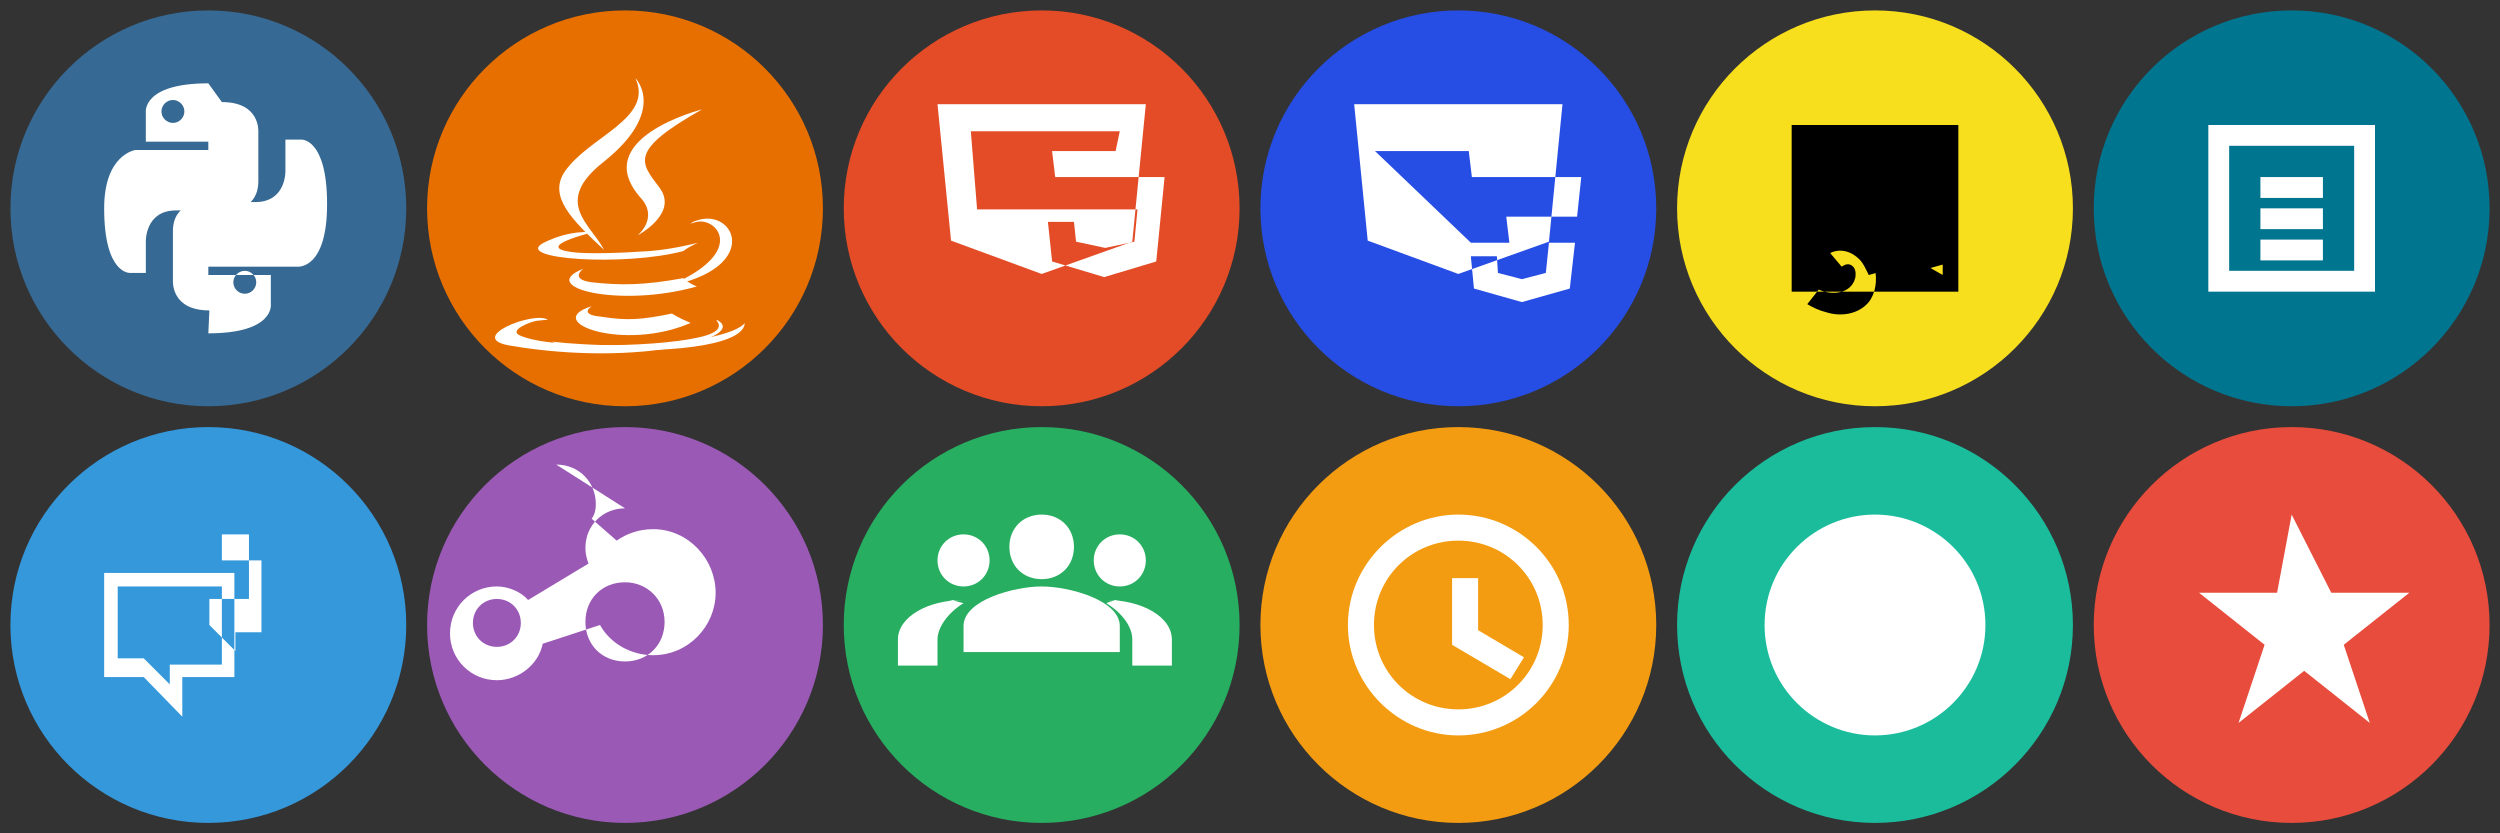 <svg xmlns="http://www.w3.org/2000/svg" viewBox="0 0 240 80">
  <rect x="0" y="0" width="240" height="80" fill="#333333" stroke="none"/>
  <!-- Technical Skills Row -->
  <!-- Python Icon -->
  <g transform="translate(0, 0)">
    <circle cx="20" cy="20" r="19" fill="#366994" />
    <path d="M20 8c-6.4 0-6 2.8-6 2.8v2.8h6v.8h-7S10 14.8 10 20c0 6.4 2.5 6.2 2.5 6.2h1.5v-3c0 0-.1-3 2.9-3h5c0 0 2.9.1 2.9-2.8v-4.7c0-.1.2-2.9-3.5-2.9zm-3.4 1.6c.6 0 1.1.5 1.1 1.1 0 .6-.5 1.1-1.1 1.1-.6 0-1.1-.5-1.1-1.1 0-.6.5-1.1 1.1-1.1z" fill="#ffffff"/>
    <path d="M20 32c6.4 0 6-2.8 6-2.8v-2.8h-6v-.8h8.5s2.9.4 2.9-6c0-6.4-2.5-6.2-2.5-6.2h-1.5v3c0 0 .1 3-2.9 3h-5c0 0-2.9-.1-2.9 2.8v4.7c0 .1-.2 2.9 3.5 2.9m3.4-1.6c-.6 0-1.1-.5-1.1-1.1 0-.6.5-1.1 1.1-1.1.6 0 1.1.5 1.1 1.1 0 .6-.5 1.1-1.1 1.1z" fill="#ffffff"/>
  </g>
  
  <!-- Java Icon -->
  <g transform="translate(40, 0)">
    <circle cx="20" cy="20" r="19" fill="#e76f00" />
    <path d="M16.8 29.4s-1.3.8.9 1c2.5.4 3.9.3 6.8-.3 0 0 .8.5 1.8.9-6.4 2.8-14.4-.1-9.5-1.6" fill="#ffffff"/>
    <path d="M16 25.8s-1.4 1 .8 1.3c2.8.3 5 .3 8.8-.4 0 0 .5.5 1.3.8-7.4 2.1-15.5.1-10.9-1.7" fill="#ffffff"/>
    <path d="M21.6 19.1c1.6 1.9-.4 3.5-.4 3.5s4-2.1 2.1-4.6c-1.8-2.4-3-3.5 4.1-7.5 0 0-11.1 2.8-5.8 8.6" fill="#ffffff"/>
    <path d="M28.8 30.8s.9.8-1 1.4c-3.5 1.1-14.8 1.4-17.9 0-1.1-.5 1-1.3 1.6-1.4.8-.1 1.1-.1 1.1-.1-1.3-.9-8.1 1.8-3.5 2.5 12.5 2.1 22.9-.9 19.7-2.5" fill="#ffffff"/>
    <path d="M16.9 22.3s-5.8 1.4-2 1.9c1.5.2 4.6.1 7.5-.1 2.4-.2 4.6-.8 4.6-.8s-.9.4-1.4.8c-5.6 1.5-16.5.8-13.4-.8 2.6-1.3 4.7-1 4.7-1" fill="#ffffff"/>
    <path d="M25.6 26.8c5.8-3 3.1-5.9 1.3-5.5-.5.1-.6.2-.6.2s.1-.2.5-.3c3.5-1.3 6.1 3.8-1.1 5.9 0 0 .1-.1 0-.3" fill="#ffffff"/>
    <path d="M21 7.5s3.1 3.1-3 8c-5 3.9-1.3 6 0 8.5-3-2.8-5.4-5.1-3.8-7.5 2.3-3.4 8.6-5.1 6.8-9" fill="#ffffff"/>
    <path d="M17.4 33.5c5.5.4 14-.1 14.1-2.5 0 0-.4.9-4.5 1.6-4.8.8-10.5.6-14 .2 0 0 .8.6 4.4.7" fill="#ffffff"/>
  </g>
  
  <!-- HTML Icon -->
  <g transform="translate(80, 0)">
    <circle cx="20" cy="20" r="19" fill="#e34c26" />
    <path d="M10 10l1.3 13.1L20 26.3l8.7-3.1L30 10H10zm16 4.5h-5l.3 2.5h10.5l-.8 8.1-5 1.5-5-1.5-.4-3.8h2.5l.2 1.9 2.8.6 2.8-.6.3-3.1H13.8l-.6-7.5h14.3l-.4 1.9z" fill="#ffffff"/>
  </g>
  
  <!-- CSS Icon -->
  <g transform="translate(120, 0)">
    <circle cx="20" cy="20" r="19" fill="#264de4" />
    <path d="M10 10l1.3 13.1L20 26.3l8.7-3.1L30 10H10zm16 4.5h-5l.3 2.5h10.5l-.4 3.8h-6.8l.3 2.5h6.3l-.5 4.4-4.6 1.3-4.6-1.3-.3-3.1h2.5l.1 1.6 2.3.6 2.3-.6.3-2.9h-7.5L12 14.5h11.4l-.4 1.9z" fill="#ffffff"/>
  </g>
  
  <!-- JavaScript Icon -->
  <g transform="translate(160, 0)">
    <circle cx="20" cy="20" r="19" fill="#f7df1e" />
    <path d="M12 12h16v16H12V12zm14.5 13.4l-1.8.5c-.3.8-.6 1.5-1.4 1.5-.7 0-1.1-.4-1.1-1.9v-7.5h2.3v7.3c0 .5 0 .6.2.6.1 0 .3-.1.4-.3l1.4.8zm-5.3.5l-1.8.5c-.3-.6-.5-1.1-.9-1.5-1.1-1.1-2.3-.9-2.8-.6l1.1 1.3c.3-.2.7-.4 1.1 0 .2.2.3.6.2 1.1-.4 1.5-2.2 1.7-3.5 1.1l-1.1 1.4c.5.3 1.1.6 1.9.8 1.3.4 3 .2 4-1 .7-.9.8-2.1.6-3.2z" fill="#000000"/>
  </g>
  
  <!-- SQL Icon -->
  <g transform="translate(200, 0)">
    <circle cx="20" cy="20" r="19" fill="#00758f" />
    <path d="M12 12h16v16H12V12zm2 2v12h12V14H14zm3 3h6v2h-6v-2zm0 3h6v2h-6v-2zm0 3h6v2h-6v-2z" fill="#ffffff"/>
  </g>
  
  <!-- Soft Skills Row -->
  <!-- Communication Icon -->
  <g transform="translate(0, 40)">
    <circle cx="20" cy="20" r="19" fill="#3498db" />
    <path d="M10 15v10h3.8l3.7 3.8v-3.8h5V15H10zm1.3 1.3h10v7.5h-5v1.9l-2.5-2.5h-2.5v-6.9z M21.3 11.3v2.5h3.8v6.9h-2.5V22.5l-2.5-2.5v-2.5h3.8v-6.2H13.8V11.3h7.5z" fill="#ffffff"/>
  </g>
  
  <!-- Problem Solving Icon -->
  <g transform="translate(40, 40)">
    <circle cx="20" cy="20" r="19" fill="#9b59b6" />
    <path d="M20 8.8c-2.1 0-3.8 1.6-3.8 3.8 0 .5.1 1 .3 1.5l-5.8 3.5c-.7-.8-1.9-1.3-3-1.3-2.5 0-4.5 2-4.5 4.5s2 4.5 4.5 4.5c2.1 0 4-1.5 4.4-3.5l5.5-1.8c1 1.8 3 2.9 5.1 2.9 3.4 0 6-2.8 6-6s-2.6-6.1-6-6.1c-1.3 0-2.5.4-3.5 1.1l-2.4-2.1c.3-.4.4-.9.4-1.4 0-2.1-1.6-3.8-3.8-3.8zm-12.3 8.7c1.3 0 2.3 1 2.3 2.3s-1 2.3-2.3 2.3-2.3-1-2.3-2.3 1-2.3 2.3-2.3zm12.3-1.6c2.1 0 3.8 1.6 3.8 3.8s-1.6 3.8-3.8 3.8-3.8-1.6-3.8-3.8 1.6-3.8 3.8-3.8z" fill="#ffffff"/>
  </g>
  
  <!-- Teamwork Icon -->
  <g transform="translate(80, 40)">
    <circle cx="20" cy="20" r="19" fill="#27ae60" />
    <path d="M20 9.4c-1.8 0-3.1 1.3-3.1 3.1s1.3 3.1 3.1 3.1 3.1-1.3 3.1-3.1-1.3-3.1-3.1-3.1zm-7.5 1.9c-1.4 0-2.5 1.1-2.5 2.5s1.1 2.5 2.5 2.5 2.5-1.1 2.5-2.5-1.1-2.5-2.5-2.5zm15 0c-1.4 0-2.5 1.1-2.5 2.5s1.1 2.5 2.5 2.5 2.5-1.1 2.5-2.5-1.1-2.5-2.5-2.5zm-7.5 5c-2.6 0-7.5 1.3-7.5 3.8v2.5h15v-2.5c0-2.5-4.9-3.8-7.5-3.8zm-7.5 1.3c-3.4 0-6.3 1.6-6.3 3.8v2.5h3.8v-2.5c0-1.1.9-2.5 2.5-3.5-.5-.1-1-.3-1.5-.3h1.3zm16.3 0h-1.3c-.4 0-.8.1-1.3.3 1.6 1 2.5 2.3 2.5 3.5v2.5h3.8v-2.5c0-2.2-2.9-3.8-6.3-3.8h2.6z" fill="#ffffff"/>
  </g>
  
  <!-- Time Management Icon -->
  <g transform="translate(120, 40)">
    <circle cx="20" cy="20" r="19" fill="#f39c12" />
    <path d="M20 9.4c5.8 0 10.6 4.7 10.6 10.6S25.8 30.6 20 30.6 9.4 25.8 9.4 20 14.2 9.4 20 9.4zm0 2.5c-4.5 0-8.1 3.6-8.1 8.1s3.6 8.1 8.1 8.1 8.1-3.6 8.1-8.1-3.6-8.1-8.1-8.1zm-.6 2.5v7.5l5.6 3.3 1.3-2.1-4.4-2.6v-5h-2.5z" fill="#ffffff"/>
  </g>
  
  <!-- Adaptability Icon -->
  <g transform="translate(160, 40)">
    <circle cx="20" cy="20" r="19" fill="#1abc9c" />
    <path d="M20 9.4c-5.8 0-10.6 4.7-10.6 10.6S14.2 30.6 20 30.6s10.6-4.7 10.6-10.6S25.8 9.4 20 9.4zm-4.4 7.5l1.9 1.9-2.5 2.5 1.9 1.9 2.5-2.5 2.5 2.5 1.9-1.9-2.5-2.5 2.5-2.5-1.9-1.9-2.5 2.5-2.5-2.5-1.9 1.9z" fill="#ffffff"/>
  </g>
  
  <!-- Leadership Icon -->
  <g transform="translate(200, 40)">
    <circle cx="20" cy="20" r="19" fill="#e74c3c" />
    <path d="M20 9.4l3.8 7.5h7.5l-6.3 5 2.5 7.5-6.3-5-6.3 5 2.5-7.5-6.3-5h7.5L20 9.4z" fill="#ffffff"/>
  </g>
</svg>